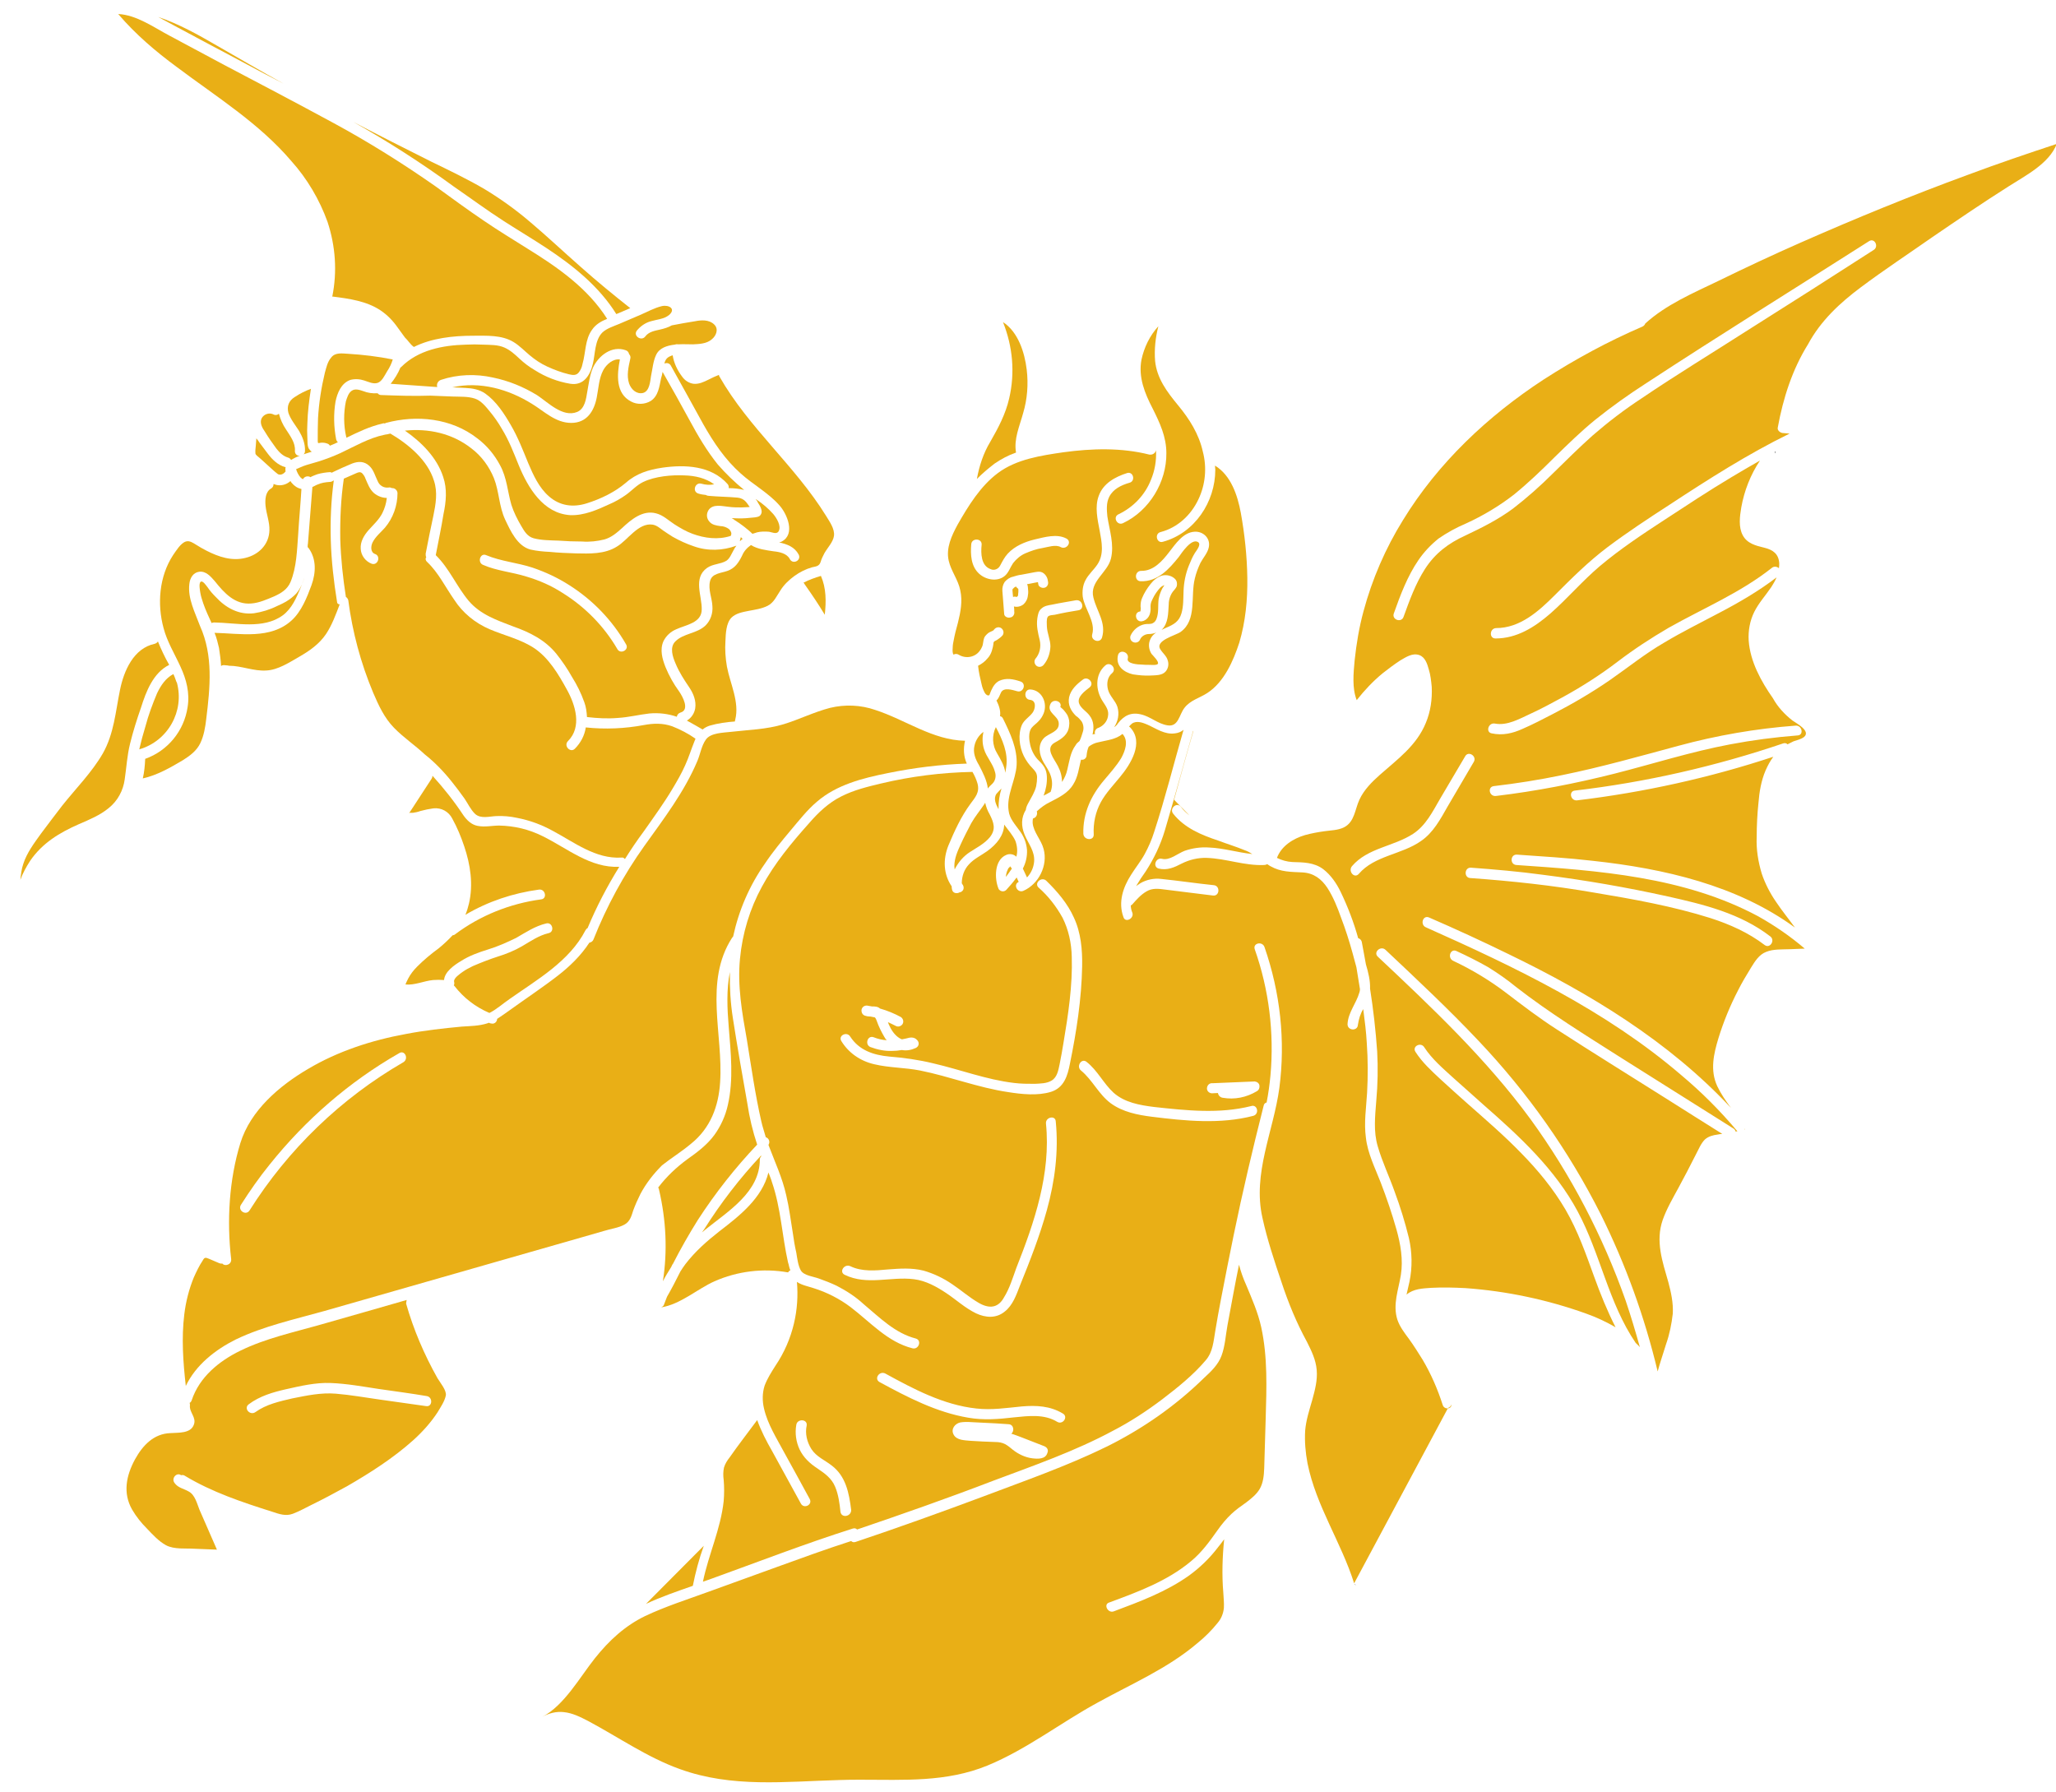 <?xml version="1.0" encoding="utf-8"?>
<!-- Generator: Adobe Illustrator 25.4.1, SVG Export Plug-In . SVG Version: 6.00 Build 0)  -->
<svg version="1.1" id="Ebene_1" xmlns="http://www.w3.org/2000/svg" xmlns:xlink="http://www.w3.org/1999/xlink" x="0px" y="0px"
	 viewBox="0 0 693.4 604.4" style="enable-background:new 0 0 693.4 604.4;" xml:space="preserve">
<style type="text/css">
	.st0{fill:#E9AF16;}
</style>
<g id="Gruppe_1" transform="translate(854.361 412.529)">
	<path id="Pfad_712" class="st0" d="M-511.2-214L-511.2-214L-511.2-214L-511.2-214z"/>
	<path id="Pfad_713" class="st0" d="M-511-213.9L-511-213.9L-511-213.9z"/>
	<path id="Pfad_714" class="st0" d="M-512.9-213.4c0,0.4,0.1,0.8,0.1,1.2l0.1,1c0.3-0.1,0.8-0.2,1.1,0l0,0l0,0l0,0c0,0,0,0,0.1,0
		c0.1-0.1,0.1-0.1,0.2-0.1c0,0,0-0.1,0.1-0.1c0,0,0-0.1,0.1-0.1c0.1-0.2,0.1-0.3,0.1-0.5c0.1-0.6,0.1-1.1,0.1-1.7
		c0-0.1,0-0.2-0.1-0.2v-0.1c-0.3-0.2-0.5-0.4-0.7-0.7h-0.1c-0.1,0.1-0.2,0.1-0.3,0.2l-0.2,0.1c-0.1,0.1-0.1,0.1-0.2,0.2
		c0,0.1-0.1,0.1-0.1,0.1c0,0-0.1,0.1-0.1,0.1l0,0C-512.9-213.9-512.9-213.6-512.9-213.4z"/>
	<path id="Pfad_715" class="st0" d="M-512.9-214.1L-512.9-214.1L-512.9-214.1L-512.9-214.1z"/>
	<path id="Pfad_716" class="st0" d="M-517.4-182.9c2.4-1.1,4.8-0.6,7.2,0.2c2.1,0.7,1,3.9-1.1,3.3c-1.5-0.4-4.6-1.5-5.5,0.5
		c-0.5,1-0.7,1.9-1.5,2.6c0.8,1.6,1.5,3.5,1.2,5.3c0.5,0.1,0.8,0.4,1,0.8c2.4,4.9,4.9,10.1,4.6,15.7c-0.3,5.1-3.5,10.2-2.7,15.4
		c0.3,2.6,2.1,4.5,3.6,6.6c1.5,1.9,2.4,4.2,2.6,6.6c0.1,2.2-0.4,4.4-1.4,6.3c0.5,1,0.9,2,1.4,3c1.4-1.5,2.2-3.3,2.4-5.3
		c0.3-3.5-1.9-6-3.2-9.1c-1.2-2.9-1.2-5.8,0.4-8.4c0.1-0.9,0.5-1.7,0.9-2.4c1-1.9,2.1-3.5,2.6-5.6c0.2-1,0.3-2.1,0.3-3.1
		c-0.1-1.4-0.6-1.9-1.5-2.9c-1.2-1.2-2.2-2.6-3-4.2c-1.5-3.1-2-7.3-0.6-10.5c0.8-1.7,2.5-2.6,3.6-4.1c0.9-1.2,1.4-4.1-0.9-4.3
		c-2.2-0.2-2-3.7,0.2-3.5c3.9,0.3,5.8,4.6,4.4,8.1c-0.4,1-1,1.9-1.7,2.6c-0.7,0.8-1.7,1.4-2.4,2.3c-1.1,1.5-0.8,4.1-0.4,5.8
		c0.5,2,1.5,3.9,3,5.3c1.6,1.6,2.5,2.9,2.6,5.3c0.1,2.1-0.3,4.3-1.1,6.4c0.8-0.4,1.6-0.8,2.4-1.3c0,0,0,0,0-0.1
		c0.6-1.7,0.6-3.5,0-5.3c-0.5-1.6-1.5-3-2.4-4.5c-1.5-2.6-2.1-5.9,0.1-8.2c1.7-1.7,5.3-2.1,5-5.1c-0.2-2.5-4.2-3.5-2.8-6.4
		c0.9-2,4.2-0.9,3.3,1.1c0.1-0.2,0.3,0.2,0.6,0.4c0.2,0.2,0.5,0.4,0.7,0.7c0.4,0.5,0.8,1,1.1,1.5c0.6,1.2,0.8,2.4,0.6,3.7
		c-0.3,2.9-2.4,4.3-4.8,5.6c-3.5,1.9-0.2,5.5,1,7.9c0.9,1.7,1.4,3.5,1.4,5.4c0.8-1.2,1.5-2.7,1.8-4.2c0.7-2.8,1-5.8,2.8-8.2
		c0.3-0.6,0.8-1,1.3-1.4c0.5-1,0.8-2,1.1-3c0.4-1.1,0.3-2.4-0.3-3.5c-0.6-0.8-1.2-1.5-2-2c-1.7-1.7-2.8-3.7-2.3-6.3
		c0.6-2.6,2.6-4.4,4.6-5.9c1.7-1.4,4.1,1.2,2.3,2.6c-1.5,1.2-4.4,3.2-3.5,5.5c0.6,1.6,2.5,2.6,3.5,4c1.5,1.9,1.5,4.2,1,6.4
		c0.3-0.1,0.6-0.2,0.9-0.2c0-0.1,0-0.1-0.1-0.1c-0.2-0.9,0.4-1.8,1.3-2c1.6-0.7,2.8-2.1,3.1-3.8c0.4-2-0.6-3.3-1.7-5
		c-2.5-3.7-2.8-9.1,0.8-12.2c1.7-1.5,4,1.1,2.3,2.6c-1.6,1.3-1.9,3.5-1.4,5.5c0.6,2.3,2.5,3.7,3.2,5.9c0.7,2.4,0.2,4.8-1.1,6.8
		c0.5-0.3,1-0.8,1.3-1.3c2-2.6,4.4-3.8,7.7-3c3.2,0.7,5.7,3.2,9,3.7c3.7,0.6,3.9-3.6,5.7-5.9c2-2.6,5.1-3.3,7.7-5
		c5.7-3.7,8.8-10.9,10.8-17c2.1-7.1,2.8-14.5,2.7-21.8c-0.1-7.4-0.9-14.8-2.2-22c-1.1-5.9-3.3-12.6-8.7-15.9c0,0.5,0.1,1,0.1,1.4
		c0,10.9-7,21.4-17.7,24.3c-2.1,0.6-2.9-2.8-0.7-3.3c5.7-1.5,10.2-5.7,12.7-11c2.4-5,2.9-10.8,1.5-16.1c-1.3-5.9-4.5-11-8.4-15.7
		c-3.7-4.5-7.1-9-7.7-14.9c-0.3-3.9,0.1-7.8,1.1-11.7c-2.9,3.2-4.8,7.1-5.7,11.3c-1.1,5.9,1.1,11.3,3.8,16.5c2.4,4.8,4.6,9.5,4.6,15
		c0.1,9.7-5.7,19.4-14.6,23.6c-2,1-3.6-2.1-1.5-3c5-2.4,8.9-6.5,10.9-11.6c1.3-3.1,1.9-6.5,1.7-10c-0.2,1-1.1,1.6-2.1,1.5
		c-0.1,0-0.1,0-0.1,0c-9.5-2.4-19.4-2.1-29-0.8c-7.5,1.1-15.8,2.3-22.1,7c-5.9,4.4-10,11.1-13.6,17.4c-2,3.7-4,7.9-3,12.2
		c0.8,3.5,3.2,6.4,3.9,10c0.8,3.6,0.1,7.3-0.8,10.9c-0.6,2.1-1.1,4.1-1.5,6.3c-0.2,0.9-0.3,1.9-0.3,2.8c0,0.4,0,0.8,0.1,1.2
		c0.1,0.3,0.3,0.4,0.1,0.5c0.1,0,0.1,0,0.2-0.1c0.6-0.3,1.2-0.2,1.7,0.1c2.5,1.5,5.8,0.8,7.3-1.7c0-0.1,0.1-0.1,0.1-0.1
		c0.3-0.6,0.6-1.1,0.7-1.7c0.2-1,0.2-2,0.8-2.8c0.6-0.7,1.1-1.2,1.9-1.5c0.3-0.1,0.6-0.3,0.8-0.4c0,0,0.2-0.1,0.2-0.2
		c0.1-0.1,0.2-0.3,0.1-0.1c0.6-0.8,1.6-1,2.4-0.5c0.8,0.6,1,1.6,0.5,2.4c-0.6,0.7-1.3,1.2-2.1,1.7c-0.2,0.1-0.4,0.2-0.6,0.3
		c-0.1,0-0.2,0.1-0.2,0.2c-0.1,0.1-0.2,0.2-0.1,0.1c-0.1,0.1-0.1,0.2-0.1,0.3c-0.1,1-0.3,1.9-0.6,2.8c-0.3,0.9-0.8,1.8-1.5,2.5
		c-0.8,1-1.9,1.8-3.1,2.4c0.2,2.1,0.7,4.2,1.2,6.3c0.2,1,0.6,2,1.1,2.9c0.2,0.3,0.4,0.5,0.7,0.7c0.2,0.1,0.3,0.1,0.6,0.1
		c0.1,0,0.2-0.1,0.2-0.1c-0.1,0.1,0.1-0.2,0.1-0.2c0.2-0.5,0.3-0.9,0.5-1.3C-519.3-181.4-518.5-182.3-517.4-182.9z M-477.3-191.6
		c0.6-2.1,3.8-1,3.3,1.1c-0.6,1.9,3.7,2.1,4.6,2.1c0.9,0.1,1.8,0.1,2.6,0.1c0.6,0,2.5,0.2,2.9-0.3c0.6-0.7-1.6-2.8-2.1-3.4
		c-0.7-1.1-1-2.4-0.8-3.7c0.3-1.5,1.1-2.7,2.4-3.5c-0.8,0.3-1.6,0.5-2.5,0.5c-1.2,0-2.4,0.7-2.9,1.7c-0.3,0.9-1.2,1.4-2.2,1.1
		c-0.9-0.3-1.4-1.2-1.1-2.2c0.9-2,2.7-3.5,4.8-3.9c0.9-0.2,2,0.1,2.8-0.4c0.6-0.3,1-0.9,1.2-1.5c0.8-2.1,0.4-4.4,0.7-6.6
		c0.2-1.1,0.6-2.3,1.1-3.3c0.2-0.5,0.6-0.9,0.8-1.3c0-0.1,0.1-0.1,0.1-0.1c-0.6,0.2-1.1,0.5-1.5,0.9c-1,1.1-1.9,2.4-2.5,3.7
		c-0.3,0.6-0.6,1.2-0.7,2c-0.1,0.8,0.1,1.5-0.1,2.4c-0.2,1.5-1.2,2.9-2.8,3.2c-2.2,0.4-2.9-3-0.7-3.3h0.1c0.1-0.1,0.1-0.2,0.1-0.3
		c0.1-0.5,0.1-1,0-1.4c0-1,0.1-1.9,0.5-2.8c0.7-1.7,1.7-3.3,2.9-4.8c1-1.3,2.3-2.3,3.8-2.8c1.5-0.4,3.3,0,4.4,1.1
		c0.7,0.7,0.8,1.6,0.6,2.5c-0.3,0.7-0.8,1.2-1.3,1.8c-0.9,1.2-1.4,2.8-1.4,4.3c-0.2,3-0.1,6.4-2.4,8.6c0.5-0.2,1-0.5,1.5-0.7
		c2.6-1.1,4.4-2.1,5.2-4.9c0.7-2.4,0.6-5,0.7-7.5c0.1-2.9,0.7-5.9,1.8-8.6c0.6-1.5,1.2-2.9,2-4.2c0.5-0.8,2.3-2.9,1.1-3.7
		c-2.2-1.4-5.5,3.6-6.5,5c-3.3,4.1-7.1,8.4-12.9,8.2c-2.2-0.1-2-3.5,0.2-3.5c4.2,0.1,7.2-3.4,9.5-6.4c2.1-2.7,4.7-6.6,8.5-6.8
		c2.9-0.2,5.5,2.2,4.8,5.3c-0.4,1.9-1.9,3.5-2.8,5.2c-0.8,1.7-1.5,3.5-1.9,5.3c-1.5,5.9,0.8,14-4.8,18c-1.7,1.2-8.8,2.9-6.8,5.9
		c0.8,1.3,2.1,2.2,2.5,3.8c0.4,1.3,0.1,2.7-0.8,3.7c-1.2,1.3-3.3,1.2-5.1,1.3c-2,0.1-3.9-0.1-5.9-0.4
		C-475.3-185.8-478.2-187.9-477.3-191.6L-477.3-191.6z M-488.3-216.8c1-2,2.8-3.5,4-5.3c2.4-3.5,1.5-7.7,0.8-11.5
		c-0.7-3.7-1.7-8-0.3-11.7c1.5-4.2,5.5-6.4,9.6-7.7c2.1-0.6,2.9,2.8,0.7,3.3c-2.7,0.8-5.5,2.1-6.8,4.8c-1,2-0.8,4.4-0.6,6.5
		c0.7,4.7,2.4,9.5,1.2,14.3c-1.2,4.8-7.3,7.7-5.9,13.1c1.1,4.6,4.4,8.5,2.9,13.5c-0.7,2.1-3.9,1-3.3-1.1c1.2-4.2-2.6-8.6-3.2-12.7
		C-489.4-213.1-489.2-215.1-488.3-216.8L-488.3-216.8z M-490.7-206.7c-2.6,0.4-5.3,0.9-7.9,1.5c-0.6,0.1-2,0.1-2.4,0.7
		c-0.5,0.8-0.3,2.4-0.3,3.2c0.1,2.4,1.2,4.5,1.2,6.8c-0.1,2.2-0.8,4.4-2.2,6.1c-0.6,0.8-1.6,1-2.4,0.5c-0.8-0.6-1-1.6-0.5-2.4
		c1.5-1.7,2-4.1,1.5-6.3c-0.6-2.5-1.2-4.8-0.8-7.5c0.2-1.2,0.4-2.5,1.5-3.3c0.9-0.8,2.2-1,3.4-1.2c2.8-0.6,5.5-1,8.2-1.5
		C-489.2-210.3-488.5-207-490.7-206.7L-490.7-206.7z M-524.1-219c-2.8-2.5-3-6.5-2.7-10c0.2-2.2,3.7-2,3.5,0.2
		c-0.3,2.9-0.2,7.1,3,8.2c1.2,0.6,2.6,0,3.2-1.1c0.8-1.5,1.5-2.9,2.6-4.1c2.4-2.6,5.8-4,9.1-4.8c3.4-0.8,7.5-2,10.7-0.3
		c2,1.1,0.1,3.9-1.9,2.9c-1.7-1-4.4,0-6.2,0.3c-2,0.3-3.9,1-5.8,1.8c-1.6,0.7-3,1.9-4.1,3.3c-1,1.5-1.5,3.2-2.8,4.3
		C-518-216.2-521.9-217-524.1-219z M-515.7-205.5c-0.2-2.6-0.4-5.1-0.6-7.7c-0.1-1.1,0.2-2.2,0.8-3.1c0.7-0.8,1.7-1.5,2.7-1.7
		c1-0.3,1.9-0.6,2.9-0.7l3.7-0.7c1.3-0.2,2.6-0.7,3.8,0.2c0.9,0.7,1.4,1.7,1.5,2.9c0.2,0.9-0.4,1.9-1.3,2c-0.8,0.2-2-0.4-2-1.3
		c0-0.2-0.1-0.3-0.1-0.6c-0.3,0.1-0.8,0.1-1.1,0.2l-1.5,0.3l-1.1,0.2c0.2,0.3,0.3,0.7,0.3,1c0.1,1,0.2,1.9,0,2.8
		c-0.1,1.2-0.7,2.3-1.5,3c-0.9,0.7-2.1,1-3.2,0.7c0.1,0.6,0.1,1.1,0.1,1.7c0.2,0.9-0.4,1.9-1.3,2
		C-514.5-204-515.7-204.6-515.7-205.5z"/>
	<path id="Pfad_717" class="st0" d="M-518.9-256.2c2.2-1.5,4.6-2.8,7.2-3.7c-0.8-4.6,1.2-8.9,2.4-13.3c1.4-4.7,1.8-9.7,1.2-14.7
		c-0.7-5.8-2.9-12.7-8-16c3.3,8.2,4.1,17.1,2.1,25.7c-1.2,5.3-3.7,10-6.4,14.7c-2.3,3.8-3.7,8.1-4.5,12.5
		C-523-252.9-521-254.6-518.9-256.2z"/>
	<path id="Pfad_718" class="st0" d="M-518.3-144.8c-1.1,1.6-0.2,3.5,0.7,5.2c0-0.1,0-0.1,0-0.2c0-2.4,0.3-4.6,1-6.8
		C-517.2-146-517.8-145.4-518.3-144.8z"/>
	<path id="Pfad_719" class="st0" d="M-513.8-120.4c0.2,0.1-0.3,0.6-0.5,0.7c-0.3,0.7-0.6,1.3-0.7,2c-0.1,0.3-0.1,0.6-0.1,0.9
		c0.7-0.9,1.4-1.9,2-2.8C-513.4-120-513.6-120.3-513.8-120.4z"/>
	<path id="Pfad_720" class="st0" d="M-521.2-146.6c0.4-0.6,0.9-1,1.4-1.5c1.1-1,1.5-2.6,1-4.1c-0.7-2.8-2.9-5-3.7-7.7
		c-0.6-1.9-0.6-3.9-0.2-5.8c-1.5,1.1-2.6,2.8-3,4.6c-0.6,2.4,0.3,4.6,1.5,6.6C-522.9-152-521.5-149.3-521.2-146.6z"/>
	<path id="Pfad_721" class="st0" d="M-522.1-141.8c-0.1,0.2-0.2,0.3-0.3,0.5c-1.4,2.1-3.1,4.1-4.4,6.4c-1.2,2.3-2.4,4.6-3.5,7
		s-2.2,4.8-2.2,7.5c0,0.3,0.1,0.7,0.1,1.1c1.2-2.4,3-4.5,5.2-5.9c2.3-1.5,4.9-2.8,6.7-5c2.1-2.7,1.3-4.9-0.1-7.7
		C-521.3-139.1-521.8-140.4-522.1-141.8z"/>
	<path id="Pfad_722" class="st0" d="M-518.5-167.3c-1.4,2.8-1.2,6.2,0.4,8.8c1.2,2.1,2.5,4.2,2.8,6.6c0.1-0.7,0.2-1.3,0.3-2
		C-514.3-158.6-516.3-163.1-518.5-167.3C-518.4-167.4-518.4-167.3-518.5-167.3z"/>
	<path id="Pfad_723" class="st0" d="M-707.4-225.3c4.6,4.5,7,10.5,11.1,15.4c3.9,4.6,9.4,6.5,14.9,8.6c5.7,2,10.9,4.6,14.7,9.3
		c1.9,2.4,3.7,5,5.2,7.7c1.7,2.7,3.1,5.5,4.2,8.6c0.6,1.6,0.8,3.3,0.9,5c3.5,0.4,6.9,0.6,10.4,0.3c3.6-0.2,7.1-1.1,10.6-1.5
		c3.2-0.3,6.4,0.1,9.3,1.1c0.1-0.7,0.6-1.2,1.2-1.4c3.3-0.9,0.7-5.5-0.4-7.1c-1.9-2.6-3.4-5.3-4.6-8.2c-1.1-2.8-2-5.9-0.7-8.8
		c0.9-1.8,2.4-3.2,4.3-4c3.2-1.5,8.6-2.1,8.6-6.7c0.1-4.6-3-10.6,1.8-14c2-1.4,4.5-1.2,6.5-2.4c1.2-0.8,1.7-2.3,2.4-3.5
		c0.3-0.6,0.6-1.1,1-1.6c-4.6,1.7-9.7,1.9-14.4,0.2c-2.4-0.8-4.8-1.9-7.1-3.2c-1.1-0.7-2.2-1.4-3.2-2.1c-1.1-0.8-2.2-1.8-3.6-2
		c-4.8-0.7-8.4,5.3-12,7.4c-4.1,2.6-9.2,2.4-13.9,2.3c-2.9-0.1-5.8-0.2-8.7-0.5c-2.2-0.1-4.4-0.3-6.6-0.8c-4.4-1.2-6.7-6.3-8.5-10.1
		c-2.1-4.5-2-9.5-3.8-14c-1.6-3.9-4.2-7.5-7.7-10.1c-6.4-5-14.4-6.7-22.3-5.9c5.6,3.9,10.8,9.1,12.9,15.6c1.4,4.1,1,8.4,0.1,12.6
		C-705.5-234.7-706.5-230-707.4-225.3z M-690.4-225.3c5,2.1,10.4,2.5,15.6,4.2c4.4,1.5,8.5,3.4,12.4,5.9c7.9,5,14.5,11.8,19.2,20
		c1.1,1.9-2,3.5-3,1.5c-4.5-7.7-10.9-14.2-18.5-18.9c-3.7-2.4-7.8-4.2-12.2-5.5c-4.8-1.5-9.9-1.9-14.5-3.9
		C-693.5-222.8-692.4-226.2-690.4-225.3z"/>
	<path id="Pfad_724" class="st0" d="M-601.3-237.9c-1,0.1-2,0.2-2.9,0.2c-1.1,0-2.3,0-3.4-0.1c0.3,0.2,0.6,0.3,0.9,0.6
		c1.1,0.7,2.3,1.5,3.3,2.3c1,0.8,1.9,1.5,2.8,2.4c0.6-0.2,1.1-0.3,1.6-0.5c1.2-0.3,2.6-0.3,3.9-0.2c1,0.1,2.6,1,3.3-0.1
		c1.1-1.8-0.7-4.6-1.8-5.9c-1.7-1.9-3.6-3.5-5.7-4.9c-0.1-0.1-0.1-0.1-0.2-0.1c0.2,0.3,0.6,0.7,0.7,1.1c0.9,1.4,2.1,3.3,0.6,4.6
		C-599-238-600.3-238-601.3-237.9z"/>
	<path id="Pfad_725" class="st0" d="M-684.5-338c4.8,3.1,9.7,6,14.4,9.1c9.1,6,17.8,13,23.6,22.3c1.5-0.6,2.8-1.2,4.2-1.8
		c0.2-0.1,0.3-0.1,0.5-0.2c-5.7-4.5-11.3-9.1-16.7-13.9c-5.7-5-11.2-10.2-17-15.1c-4.9-4.2-10.2-8-15.7-11.3
		c-5.7-3.3-11.7-6.2-17.7-9.1c-8.8-4.4-17.5-8.8-26.3-13.4c11.7,6.6,23.1,13.9,33.9,21.8C-695.5-345.6-690.1-341.6-684.5-338z"/>
	<path id="Pfad_726" class="st0" d="M-604.8-230c0.3-0.3,0.6-0.6,0.9-0.8c-0.2-0.2-0.4-0.3-0.6-0.6c-0.1,0.3-0.2,0.7-0.3,1.1
		C-604.8-230.2-604.8-230.2-604.8-230z"/>
	<path id="Pfad_727" class="st0" d="M-773.3-392c4.8,2.6,9.7,5.2,14.6,7.7c-7.6-4.2-15.1-8.6-22.6-12.9c-6.2-3.6-12.8-7.3-19.7-9.6
		c2.1,1.1,4.4,2.4,6.5,3.5C-787.5-399.5-780.4-395.8-773.3-392z"/>
	<path id="Pfad_728" class="st0" d="M-707-282h0.1c-0.3-1,0.2-2,1.2-2.4c5.7-1.9,11.8-2.1,17.6-0.8c5.3,1.1,10.2,3.1,14.8,5.9
		c3.7,2.4,8.7,7.7,13.6,5.7c2.6-1.1,3-4.4,3.4-6.8c0.5-2.7,0.8-5.5,1.9-8.1c1.9-4.1,6.4-7.6,11.1-5.9c0.6,0.2,1,0.7,1.1,1.3
		c0.4,0.4,0.6,1,0.4,1.6c-0.6,2.7-1.3,5.6-0.4,8.3c0.7,2,2.5,3.7,4.7,3.2c2.2-0.6,2.4-3.8,2.7-5.7c0.5-2.3,0.7-5,1.7-7.1
		c1.1-2.4,3.7-3.2,6.3-3.5c0.3-0.1,0.7-0.2,1.1-0.1c1.8-0.1,3.6,0,5.1,0c2.1-0.1,4.6-0.2,6.3-1.7c1.5-1.2,2.4-3.5,0.8-5
		c-1.7-1.7-4.4-1.5-6.4-1.1c-2.6,0.4-5.3,0.9-7.9,1.4c-1.2,0.7-2.6,1.1-3.9,1.4c-1.7,0.4-3.8,0.7-5,2.3c-1.3,1.8-4.2-0.1-2.9-1.9
		c1.2-1.5,2.9-2.7,4.8-3.2c2-0.6,4.4-0.7,6.1-2.1c2.4-2.1-0.1-3.5-2.4-3c-2.6,0.6-5,2-7.4,3l-7,3c-1.9,0.8-4.2,1.5-5.7,2.9
		c-2.6,2.6-2.4,7.2-3.2,10.5c-0.9,3.9-3.1,7.5-7.6,6.8c-4.3-0.7-8.4-2.3-12-4.6c-1.9-1.1-3.6-2.4-5.2-3.9c-1.5-1.4-3-2.8-5-3.7
		c-2.2-1-4.8-0.9-7.3-1c-1.9-0.1-3.8-0.1-5.7,0c-7.8,0.2-16.1,1.8-21.8,7.5c-0.1,0.1-0.2,0.2-0.3,0.2c-0.8,2-2,3.9-3.3,5.5L-707-282
		z"/>
	<path id="Pfad_729" class="st0" d="M-714.9-295.6c0.1,0,0.1,0.1,0.1,0.1c6-3,13.2-3.8,20-3.8c4.6,0,9.6-0.3,13.6,2.1
		c2,1.2,3.7,3,5.5,4.5c1.8,1.5,3.7,2.8,5.9,3.8c2.4,1.1,4.8,2,7.3,2.6c1.3,0.3,2.5,0.5,3.4-0.7c0.6-0.8,1-1.7,1.2-2.8
		c1.1-3.8,0.8-8.2,3.2-11.5c1.2-1.8,3.1-2.9,5.1-3.7c-6.5-10.3-16.7-17.4-26.9-23.7c-4.9-3.1-9.9-6.1-14.7-9.4
		c-5.5-3.7-10.9-7.7-16.3-11.6c-11-7.7-22.5-14.9-34.3-21.3c-12.2-6.6-24.5-13.1-36.9-19.6c-6.2-3.3-12.3-6.6-18.5-9.9
		c-5.3-2.8-11.1-7-17.3-7.3c5.8,6.8,12.6,12.6,19.8,17.9c13.3,10,27.7,18.9,38.6,31.7c5.3,5.9,9.5,13,12.2,20.5
		c2.7,8.2,3.3,16.8,1.6,25.2c0.1,0,0.1,0,0.2,0c5.5,0.7,11.3,1.5,16,4.6c2.4,1.6,4.3,3.6,5.9,5.9c0.8,1.1,1.5,2.1,2.4,3.3
		C-716.8-297.8-716.1-296.5-714.9-295.6z"/>
	<path id="Pfad_730" class="st0" d="M-577.5-218.3c-2,0.6-4,1.3-5.9,2.3c0.2,0.1,0.3,0.3,0.4,0.5c2.4,3.4,4.7,6.8,6.8,10.3
		C-575.7-209.7-575.7-214.2-577.5-218.3L-577.5-218.3z"/>
	<path id="Pfad_731" class="st0" d="M-617.6,3.1c0.4-0.3,0.8-0.7,1.2-1c7.7-6.2,18.3-12.6,18.3-23.6c0-0.4,0.2-0.8,0.5-1.1
		c-0.1-0.1-0.1-0.2-0.1-0.2c-7.2,7.7-13.6,16-19.2,24.9C-617.1,2.3-617.3,2.7-617.6,3.1z"/>
	<path id="Pfad_732" class="st0" d="M-747.1-263.1c0.2,0,0.6,0,0.8-0.1c0.8-0.1,1.7,0,2.4,0.3c0.3,0.1,0.6,0.3,0.8,0.7
		c0.1-0.1,0.2-0.1,0.2-0.1c0.8-0.3,1.7-0.7,2.5-1.1c-0.3-0.2-0.5-0.6-0.6-1c-0.8-4.2-0.9-8.5-0.2-12.7c0.6-2.9,1.9-6.2,5-7.3
		c1.5-0.4,3.2-0.3,4.7,0.2c1.3,0.4,3,1.3,4.5,0.8c1.5-0.5,2.4-2.6,3.2-3.9c0.8-1.2,1.5-2.6,1.9-4c-5-1-10-1.6-14.9-1.9
		c-2.1-0.1-4.5-0.6-5.9,1.3c-1.2,1.4-1.6,3.3-2.1,5.1c-1.2,5-2,10.1-2.3,15.3c-0.1,2.5-0.1,5-0.1,7.5
		C-747.2-263.8-747.2-263.4-747.1-263.1z"/>
	<path id="Pfad_733" class="st0" d="M-725.8-279.3c-0.5,0-0.9-0.2-1.2-0.6c-1.7,0.1-3.3-0.1-4.8-0.7c-1.2-0.4-2.8-1-4-0.1
		c-1.1,0.8-1.5,2.3-1.9,3.5c-0.8,3.9-0.8,8.1,0.1,12c0,0.1,0.1,0.2,0.1,0.3c3.9-1.9,7.8-3.8,12.2-4.8c0.2-0.1,0.5-0.1,0.7,0
		c0.1-0.1,0.3-0.1,0.4-0.2c10.4-2.8,22.1-1.6,30.8,5.2c3.2,2.4,5.8,5.5,7.7,9.1c2.3,4.2,2.5,8.8,3.8,13.3c0.8,2.5,2,4.9,3.3,7.1
		c1.1,1.9,2.1,3.6,4.2,4.2c2.6,0.7,5.6,0.7,8.4,0.8c2.6,0.2,5.3,0.3,8,0.3c2.5,0.2,5.1-0.1,7.5-0.7c2.4-0.7,4.1-2.2,5.9-3.8
		c3.1-2.9,7-6.2,11.5-5c2.4,0.6,4.2,2.4,6.2,3.7c1.9,1.2,3.9,2.4,6.1,3.2c4.1,1.5,8.6,2.1,12.9,0.7c0-0.1,0.1-0.2,0.1-0.3
		c0.3-0.7-0.2-1.5-0.7-2c-0.8-0.6-1.9-1-2.9-1c-1.4-0.2-2.8-0.4-3.7-1.5c-1-1.1-1.1-2.6-0.3-3.9c1.5-2.2,4.6-1.3,6.8-1.1
		c1.5,0.2,2.9,0.2,4.4,0.2c0.7,0,1.5-0.1,2.1-0.1c0.2,0,0.3,0,0.6-0.1c-0.1-0.1-0.1-0.2-0.2-0.2c-0.3-0.5-0.7-1-1.1-1.5
		c-0.7-0.8-1.7-1.3-2.8-1.4c-3.2-0.3-6.4-0.3-9.7-0.6c-0.3,0-0.7-0.1-1-0.3c-0.9-0.1-1.7-0.2-2.6-0.5c-2.1-0.7-1-3.9,1.1-3.3
		c1.4,0.4,2.9,0.5,4.3,0.2c-2.9-2.1-6.4-2.9-10-3c-4.4-0.2-9.9,0.3-13.9,2.2c-2.3,1.1-3.9,3-5.9,4.4c-1.7,1.2-3.6,2.3-5.5,3.1
		c-4.1,1.9-8.6,3.9-13.3,3.7c-9.1-0.6-14.2-9.3-17.3-16.8c-1.7-4.2-3.3-8.4-5.7-12.3c-1.2-2.1-2.6-4.1-4.1-5.9
		c-1.4-1.7-2.9-3.6-5-4.3c-2.4-0.8-5.1-0.6-7.5-0.7l-7.5-0.3C-714.8-278.9-720.3-279.1-725.8-279.3z"/>
	<path id="Pfad_734" class="st0" d="M-650.9-287.7c-1.5,2.8-1.6,6.2-2.2,9.2c-0.9,4.7-3.4,8.6-8.6,8.6c-5.3,0-9.1-3.9-13.2-6.4
		c-8-5-17.6-7.7-26.9-5.6c1.5,0.1,2.9,0.1,4.3,0.2c2.4,0.1,4.8,0.5,6.8,1.9c3.7,2.6,6.4,6.8,8.6,10.6c2.4,4.1,4.1,8.5,5.9,12.9
		c1.7,4,3.6,8.2,6.9,11.1c3.7,3.3,8.2,3.9,12.9,2.4c4.7-1.5,9.3-3.7,13.1-6.9c3.6-3.2,7.7-4.4,12.3-5.1c7.7-1.1,16.5-0.7,22,5.5
		c0.3,0.3,0.5,0.9,0.4,1.4h0.1c1.7,0,3.4,0.2,5.1,0.6c-3.2-2.6-6.2-5.5-8.9-8.6c-3.7-4.6-6.7-9.7-9.5-14.9c-3-5.5-6-10.9-9.1-16.3
		c-0.1,0.7-0.3,1.5-0.5,2.1c-0.6,2.8-0.9,6-3.5,7.7c-2,1.2-4.6,1.3-6.6,0.2c-5.3-2.7-4.8-9.1-3.8-14.2
		C-647.6-291.6-649.8-289.7-650.9-287.7z"/>
	<path id="Pfad_735" class="st0" d="M-630.3-289.9c0.8-0.4,1.8-0.1,2.2,0.7c3.7,6.6,7.3,13.2,10.9,19.7c3.5,6.2,7.4,12,12.7,16.7
		c4.1,3.7,9.3,6.5,13,10.7c2.6,2.9,5.5,9.7,0.8,12.2c-0.3,0.2-0.6,0.2-0.9,0.3c2.7,0.6,5.2,1.5,6.6,4.1c1,2-2,3.5-3,1.5
		c-1-1.9-3.5-2.4-5.5-2.6c-2.6-0.4-5.3-0.7-7.6-2.1c-1.3,0.9-2.4,2.1-3,3.6c-1.2,2.4-2.4,4.2-4.9,5.1c-2.2,0.8-5.3,0.8-5.9,3.5
		c-0.7,2.8,0.7,5.7,0.8,8.4c0.2,2.4-0.6,4.8-2.3,6.5c-2.9,2.8-7.4,2.6-10.2,5.4c-2,2-0.9,5.2,0.1,7.5c1.2,2.9,2.9,5.5,4.6,8
		c1.4,2.1,2.4,4.5,2,7.1c-0.3,1.7-1.3,3.2-2.8,4.1c1.8,1,3.6,2,5.3,3c0.7-0.6,1.5-1,2.4-1.3c2.8-0.8,5.6-1.2,8.5-1.4
		c0-0.2,0-0.3,0.1-0.6c1.5-5.9-1.7-12.1-2.8-17.9c-0.5-2.9-0.7-5.8-0.5-8.7c0.1-2.4,0.2-5.9,2-7.8c1.5-1.5,3.8-1.9,5.8-2.3
		c2.1-0.4,4.4-0.7,6.4-1.7c2.2-1.1,3.1-3.4,4.4-5.3c1.2-1.9,2.9-3.5,4.7-4.8c1.8-1.3,3.8-2.3,5.9-2.9c1.3-0.3,2.4-0.3,2.9-1.8
		c0.3-1.1,0.8-2,1.3-3c1.1-1.9,2.9-3.7,3.2-5.8c0.3-2.4-1.5-4.8-2.7-6.8c-10.4-16.8-26.1-29.7-35.9-46.9c-0.1-0.2-0.2-0.3-0.2-0.6
		c-1.2,0.5-2.4,1-3.5,1.6c-1.6,0.8-3.3,1.6-5.1,1.4c-1.5-0.2-2.9-1.1-3.8-2.4c-1.6-2.1-2.8-4.6-3.2-7.2
		C-629.1-292.2-629.9-291.6-630.3-289.9z"/>
	<path id="Pfad_736" class="st0" d="M-617,108.8l-19.5,19.6c5.1-2.4,10.4-4.2,15.8-6.1C-619.8,117.8-618.6,113.2-617,108.8z"/>
	<path id="Pfad_737" class="st0" d="M-564,187.7c14.5,0,28.8,0.9,42.7-4.8c13.3-5.5,24.6-14.4,37.1-21.2c11.4-6.3,23.6-11.5,33.6-20
		c2.6-2.1,4.9-4.4,6.9-6.9c1.2-1.4,1.9-3.1,2.1-5c0.1-1.7-0.1-3.5-0.2-5.3c-0.5-5.9-0.3-12,0.3-17.9c-0.7,0.9-1.3,1.8-2,2.6
		c-2.8,3.7-6.1,6.9-9.8,9.6c-7.7,5.5-16.6,8.8-25.4,12.1c-2,0.8-3.7-2.4-1.5-3c9.5-3.5,19.5-7.2,27.4-13.8c3.7-3,6.4-6.8,9.1-10.6
		c1.4-2,3-3.9,4.7-5.5c1.5-1.4,3.2-2.6,4.9-3.8c1.7-1.3,3.5-2.7,4.6-4.6c1.2-2.1,1.4-4.6,1.5-6.9c0.2-5.6,0.3-11.2,0.5-16.8
		c0.3-10.3,0.7-20.7-1.5-30.8c-1.1-5-3.1-9.5-5.1-14.3c-1-2.2-1.8-4.5-2.4-6.8c-1.4,6.8-2.6,13.6-3.9,20.5c-0.6,3.3-0.8,7-2,10.2
		c-1.1,3-3.5,5.3-5.9,7.5c-9.7,9.5-20.8,17.2-32.9,23.2c-13.5,6.6-27.9,11.6-41.9,16.9c-14.2,5.3-28.4,10.4-42.7,15.2
		c-0.6,0.2-1.1,0.1-1.5-0.3c-8.4,2.7-16.6,5.7-24.9,8.7c-7.7,2.8-15.5,5.6-23.2,8.4c-7.1,2.6-14.4,4.9-21.4,8.2
		c-6.8,3.3-12.1,8.2-16.9,14.2c-5.1,6.4-10.4,16-17.8,19.8c2.2-1.2,4.7-1.9,7.3-1.6c2.9,0.3,5.5,1.6,8.2,3
		c10.3,5.5,20,12.3,30.9,16.2c17.6,6.4,35.6,4.2,53.9,3.7C-568.7,187.7-566.4,187.7-564,187.7z"/>
	<path id="Pfad_738" class="st0" d="M-367.8,61.3c-1.7-5.3-3.9-10.4-6.8-15.3c-1.5-2.4-3-4.8-4.6-7c-1.5-2-3.1-4.1-3.9-6.5
		c-1.6-5.1,0.4-10.1,1.2-15.1c0.8-5.1-0.1-10.3-1.5-15.3c-1.5-5.3-3.3-10.6-5.3-15.8c-1.9-4.9-4.4-9.8-5-15.1
		c-0.7-5.1,0.1-10.1,0.4-15.2c0.3-5.5,0.3-11.1-0.1-16.7c-0.2-3.8-0.7-7.7-1.2-11.5c-1,1.6-1.5,3.4-1.8,5.3c-0.1,2.2-3.5,2-3.5-0.2
		c0.2-4,2.9-6.9,4-10.7c0.1-0.3,0.2-0.7,0.2-1.1c-0.4-2.4-0.8-4.9-1.2-7.4c-0.4-1.6-0.9-3.2-1.3-4.8c-1.1-4-2.4-8.1-3.9-12
		c-1.2-3.4-2.6-6.9-4.6-10c-2-3-4.6-5-8.4-5.2c-3.9-0.2-7.3-0.1-10.8-2.1c-0.3-0.2-0.7-0.4-1.1-0.7c-0.3,0.2-0.7,0.3-1,0.3
		c-6.6,0.3-12.9-2.2-19.4-2.4c-2.9-0.1-5.8,0.6-8.4,1.9c-2.5,1.3-4.9,2.4-7.8,1.7c-2.1-0.6-1-3.8,1.1-3.3c2.6,0.7,5.3-1.8,7.7-2.7
		c2.6-0.9,5.5-1.3,8.2-1.1c4.9,0.2,9.7,1.7,14.6,2.2c-0.8-0.5-1.7-1-2.6-1.3c-2.9-1.2-5.9-2.1-8.8-3.2c-5.7-1.9-11.4-4.2-15.3-9.1
		c-1.4-1.7,1.2-4.1,2.6-2.3c0.8,1.1,1.8,2,2.9,2.9c-0.7-0.7-2.7-2.8-5.2-5.3c2.1-7.6,4.2-15.3,6.4-22.8c0.1-0.2,0.1-0.3,0.1-0.6
		c0,0.1,0,0.2-0.1,0.3c-3.2,11.1-6.2,22.3-9.5,33.4c-1.5,5-3.7,9.6-6.5,13.9c-1.1,1.5-2.2,3.2-3.2,4.9c0.5-0.3,1-0.7,1.5-1
		c2.1-1.2,4.6-1.7,7-1.4c5.9,0.6,11.8,1.5,17.7,2.1c2.2,0.2,2,3.7-0.2,3.5c-5.4-0.7-10.8-1.3-16.1-2c-2.3-0.3-4.4-0.6-6.4,0.6
		c-1.9,1.1-3.4,2.8-4.8,4.4c-0.1,0.1-0.3,0.3-0.5,0.3c0,0.8,0.2,1.7,0.5,2.4c0.8,2-2.4,3.7-3,1.5c-1.8-5-0.1-10,2.6-14.2
		c1.5-2.4,3.3-4.6,4.6-7c1.3-2.4,2.4-4.9,3.2-7.5c3.7-11.3,6.6-23,9.9-34.4c-0.8,0.7-1.9,1.1-2.9,1.2c-3.4,0.5-6.3-1.6-9.2-2.9
		c-1.6-0.7-3.7-1.5-5.3-0.4c-0.3,0.3-0.7,0.6-1,1c0.2,0.1,0.3,0.2,0.4,0.3c4.8,5.1,0.1,12.5-3.5,16.8c-2.2,2.7-4.7,5.3-6.4,8.4
		c-1.8,3.3-2.6,7.1-2.4,10.9c0.1,2.2-3.3,2-3.5-0.2c-0.2-6.9,2.6-12.9,6.9-18c2-2.4,4.2-4.8,5.9-7.6c1.3-2.4,2.5-5.7,0.5-8
		c0-0.1-0.1-0.1-0.1-0.1c-2.3,1.9-5.3,2.1-8.1,2.8c-1.2,0.2-2.4,0.8-3.3,1.5c-0.4,0.9-0.6,1.9-0.7,2.9c0,0.9-0.8,1.6-1.7,1.5
		c-0.1,0-0.2,0-0.2,0c-0.7,2.8-1,5.8-2.6,8.3c-1.7,2.9-4.8,4.4-7.7,5.9c-1.7,0.8-3.2,1.9-4.6,3.2c0.3,0.9-0.1,2-1,2.3
		c-0.1,0.1-0.2,0.1-0.3,0.1c-0.1,0.5-0.1,1-0.1,1.5c0.3,3.2,2.9,5.7,3.7,8.8c1.5,5.5-1.6,11.8-6.8,14.1c-2,0.9-3.6-2.1-1.6-3
		l-0.7-1.5c-1.1,1.5-2.3,2.9-3.5,4.2c-0.7,0.7-1.8,0.6-2.4-0.1c-0.1-0.1-0.2-0.2-0.2-0.3c-1.4-3.3-1.5-9.7,2.6-11.4
		c1.1-0.5,2.5-0.3,3.4,0.6c0.5-1.7,0.3-3.6-0.3-5.3c-0.9-2-2.4-3.6-3.7-5.4c0-0.1-0.1-0.1-0.1-0.1c-0.1,3.6-2.5,6.6-5.7,8.9
		c-2.1,1.5-4.5,2.6-6.2,4.5c-1.6,1.7-2.4,4-2.4,6.4c0.1,0.1,0.2,0.2,0.2,0.3c0.6,0.7,0.6,1.9-0.2,2.4c-0.2,0.2-0.5,0.3-0.7,0.3
		c-1,0.6-2.4,0.3-2.6-1c-0.1-0.3-0.1-0.7-0.1-1c-2.8-4.1-3-9.1-1.1-13.8c2-4.8,4.3-9.8,7.4-14c1.7-2.3,3.2-3.9,2.4-6.9
		c-0.4-1.4-1-2.7-1.7-3.9c-10.4,0.2-20.7,1.5-30.8,3.9c-4.6,1.1-9.2,2.2-13.5,4.4c-4.2,2.1-7.7,5.4-10.8,9
		c-5.9,6.6-11.7,13.6-15.9,21.4c-4.1,7.5-6.6,15.8-7.4,24.3c-0.9,9.2,0.7,18.2,2.3,27.2c1.5,9.2,2.8,18.5,4.9,27.7
		c0.4,1.8,1,3.5,1.5,5.3c1,0.3,1.5,1.5,1,2.4c0,0.1-0.1,0.1-0.1,0.2c2.1,5.6,4.7,11.1,6,17c1,4.2,1.5,8.4,2.2,12.6
		c0.3,2.3,0.7,4.6,1.2,6.8c0.3,1.9,0.6,4.3,1.5,5.9c1,1.8,4.4,2.1,6.2,2.8c2,0.7,4,1.5,5.9,2.4c3.3,1.7,6.4,3.7,9.1,6.2
		c5.5,4.6,10.6,9.8,17.6,11.6c2.1,0.6,1,3.8-1.1,3.3c-8.4-2.1-14.2-8.8-20.9-13.9c-3.7-2.8-8-5-12.5-6.4c-1.8-0.6-4-1-5.6-2.1
		c0.4,4.6,0.1,9.4-1,14c-1.2,5.1-3.3,9.9-6.2,14.2c-1.4,2.2-2.8,4.4-3.7,6.8c-0.8,2.5-0.8,5.2-0.2,7.7c1.2,5.3,4.3,10.1,6.8,14.8
		c2.9,5.2,5.7,10.4,8.6,15.7c1.1,2-2,3.5-3,1.5l-9.7-17.7c-1.9-3.3-3.7-6.8-5-10.4c-3.1,4.2-6.3,8.3-9.3,12.6
		c-0.8,1-1.5,2.1-1.9,3.4c-0.3,1.4-0.3,2.8-0.1,4.2c0.2,2.4,0.2,4.7,0,7.1c-1,9.4-5.1,18-7,27.2c1-0.3,2-0.7,2.9-1
		c15.8-5.7,31.5-11.8,47.6-16.9c0.6-0.2,1.1-0.1,1.5,0.3c15.3-5.2,30.7-10.6,45.8-16.4c13.6-5.1,27.7-10,40.5-16.9
		c5.8-3,11.3-6.6,16.6-10.6c5.1-3.9,10.5-8.2,14.7-13.2c2.4-2.8,2.6-6.4,3.2-9.9c0.6-3.5,1.2-7.1,1.9-10.6
		c1.4-7.3,2.8-14.4,4.3-21.7c3-14.6,6.4-29,10.1-43.6c0.1-0.6,0.5-1,1-1.1c0.6-3,1-6,1.3-9.1c1.3-14.4-0.5-29-5.3-42.6
		c-0.7-2.1,2.6-2.8,3.3-0.7c5.3,15.3,7.1,31.5,5,47.5c-2,14.7-9.1,28.8-5.7,43.8c1.6,7.3,4,14.5,6.4,21.6c2.3,7,5.1,13.8,8.6,20.2
		c1.5,3,3,6,3.3,9.5c0.3,3.5-0.6,6.8-1.5,10.1c-1,3.5-2.1,6.8-2.4,10.4c-0.2,3.7,0.1,7.3,0.8,11c2.9,14.4,11.4,26.7,15.7,40.4
		c0,0.1,0,0.1,0,0.1l31.7-59.2c0.6-0.2,1.1-0.7,1.1-1.3C-364.6,62.8-367.3,63-367.8,61.3z M-570.9,97.4c-0.3-2.9-0.7-5.9-1.8-8.5
		c-1.2-2.9-3.5-4.5-6-6.2c-2.6-1.7-4.7-3.7-6-6.4c-1.2-2.6-1.6-5.5-1.1-8.3c0.3-2.1,3.8-2,3.5,0.2c-0.6,2.8,0.1,5.6,1.6,8
		c1.7,2.6,4.5,3.7,6.8,5.5c4.8,3.6,5.9,9.3,6.6,15C-567.2,98.9-570.5,99.6-570.9,97.4L-570.9,97.4z M-562-73.4
		c0.6,0.1,1.1,0.2,1.7,0.3c0.6,0,1.1,0,1.5,0.1c0.5,0.1,0.9,0.3,1.2,0.6c2.5,0.7,4.9,1.7,7.1,2.9c0.8,0.6,1,1.6,0.5,2.4
		c-0.6,0.8-1.6,1-2.4,0.5c-0.8-0.4-1.6-0.8-2.5-1.2c0.2,0.5,0.3,0.9,0.6,1.4c0.8,1.8,2.3,3.7,4.1,4.4c0.5-0.1,1-0.2,1.5-0.3
		c1.3-0.4,2.7-0.6,3.7,0.6c0.7,0.7,0.6,1.9-0.2,2.4c-0.1,0.1-0.2,0.2-0.3,0.2c-1.5,0.7-3.1,1-4.7,0.7c-1.1,0.2-2.2,0.3-3.3,0.3
		c-2.4,0.1-4.9-0.4-7.3-1.3c-2-0.8-1-4.1,1.1-3.3c1.5,0.6,2.9,0.9,4.4,1c-0.3-0.3-0.6-0.7-0.8-1.1c-1-1.7-1.9-3.5-2.6-5.5
		c-0.1-0.3-0.3-0.8-0.6-1.1c-0.5-0.1-1-0.2-1.5-0.3c-0.1,0-0.2,0-0.2,0c-0.6,0-1.1-0.1-1.7-0.3c-0.8-0.3-1.2-1.1-1.1-2
		C-563.6-72.9-562.9-73.4-562-73.4z M-570.6-61.4c-1.2-1.9,1.9-3.4,3-1.5c3,4.6,7.8,6.2,13.1,6.7c5,0.4,10,1.1,14.9,2.3
		c9.1,2.1,17.9,5.5,27.2,6.6c2.4,0.3,4.6,0.3,7,0.3c1.9-0.1,4.1-0.1,5.7-1.1c1.9-1.1,2.3-3.6,2.7-5.5c0.5-2.4,0.9-4.8,1.3-7.2
		c1.6-9.5,3.1-19.4,2.8-29C-493-94.5-494-99-496-103c-2.1-3.8-4.8-7.3-8.1-10.2c-1.6-1.5,1-3.8,2.6-2.3c3.7,3.6,7.2,7.7,9.3,12.4
		c2.4,5.1,2.9,10.9,2.8,16.5c-0.2,10.9-1.9,22-4.1,32.7c-0.8,4.2-2,8.2-6.4,9.6c-4.5,1.4-10,0.8-14.4,0.1
		c-10.2-1.5-19.8-5.3-29.8-7.3c-5.1-1-10.4-0.9-15.4-2.1C-564.3-54.7-568.2-57.5-570.6-61.4L-570.6-61.4z M-546.1,18.9
		c-7.9-1-15.8,2.2-23.4-1.5c-2-1-0.1-3.8,1.9-2.9c3.9,1.9,8.5,1.5,12.7,1.1c4-0.3,8-0.6,12,0.4c3.5,1,6.8,2.6,9.7,4.6
		c3,2,5.7,4.4,8.8,6.2c1.5,0.9,3.5,1.7,5.3,1.2c1.5-0.4,2.6-1.6,3.3-2.9c1.9-3,3-6.7,4.2-10c6.1-15.4,11.7-31.8,10-48.7
		c-0.2-2.2,3.2-2.9,3.3-0.7c1,10.1-0.3,20.1-3,29.9c-2.4,8.7-5.7,17.1-9.1,25.5c-1.2,3.1-2.4,6.6-5.1,8.7c-2.9,2.4-6.5,2.1-9.7,0.6
		c-3.7-1.8-6.7-4.6-10-6.8C-538.5,21.4-542.1,19.4-546.1,18.9L-546.1,18.9z M-501.1,77.4c-0.6,2.3-3.3,2.1-5.1,1.9
		c-2.4-0.3-4.7-1.4-6.6-2.9c-0.8-0.7-1.7-1.4-2.6-1.9c-1-0.5-2.1-0.7-3.3-0.7c-2.8-0.1-5.5-0.2-8.3-0.4c-1.9-0.2-4.8-0.1-5.8-2.2
		c-0.9-1.8,0.5-3.6,2.3-4c1.2-0.2,2.5-0.2,3.7-0.1c1.3,0.1,2.7,0.1,4,0.2c2.9,0.1,5.7,0.3,8.6,0.5c1.8,0.1,2,2.4,0.9,3.2
		c1.1,0.3,2.3,0.8,3.4,1.2l7.7,3C-501.2,75.6-500.7,76.5-501.1,77.4L-501.1,77.4z M-497.8,67c-4.4-2.7-9.7-2-14.7-1.5
		c-5.1,0.6-10.2,1-15.3,0.1c-10.7-1.8-20.5-6.9-29.9-12c-2-1.1-0.1-3.9,1.9-2.9c9.5,5.2,19.6,10.6,30.7,11.8
		c5.2,0.6,10.2-0.2,15.4-0.7c4.8-0.4,9.5-0.2,13.8,2.4C-494,65.3-495.9,68.1-497.8,67L-497.8,67z M-431.7-36.2
		c-11.1,2.9-23,1.7-34.2,0.3c-4.8-0.6-9.8-1.6-13.8-4.5c-4.1-3-6.2-7.9-10.1-11.1c-1.7-1.4,0.2-4.3,1.9-2.9
		c3.7,2.9,5.7,7.3,9.1,10.4c3.7,3.3,8.8,4.2,13.6,4.8c10.9,1.2,22.1,2.4,32.8-0.3C-430.3-40.2-429.5-36.8-431.7-36.2L-431.7-36.2z
		 M-431.2-47.8c0.8,0.1,1.5,0.6,1.6,1.4c0.1,0.8-0.2,1.5-0.9,1.9c-3.5,2.1-7.5,2.9-11.5,2.2c-0.8-0.1-1.5-0.8-1.6-1.6
		c-0.7,0-1.5,0.1-2.1,0.1c-1-0.1-1.7-0.9-1.6-1.8c0.1-1,0.9-1.7,1.8-1.6L-431.2-47.8z"/>
	<path id="Pfad_739" class="st0" d="M-226.7-315.7c7.9-5.9,16.1-11.3,24.1-16.9c8.5-5.8,17-11.6,25.7-17.1
		c5.6-3.6,13.6-7.6,16.2-14.3c-10,3.3-20,6.7-29.9,10.4c-19.1,7-37.9,14.7-56.5,22.9c-9.3,4.1-18.5,8.4-27.7,12.9
		c-8.5,4.1-17.7,8-24.7,14.4c-0.1,0.4-0.5,0.8-0.9,1c-11.6,5-22.7,11-33.4,17.9c-18.8,12.3-35.6,28.1-47.4,47.4
		c-5.9,9.5-10.4,19.9-13.3,30.7c-1.5,5.5-2.4,11-3,16.6c-0.4,4.4-0.9,9.3,0.7,13.4c2.6-3.3,5.5-6.4,8.8-9.1c1.9-1.5,3.9-3,5.9-4.3
		c1.9-1.1,4.1-2.6,6.4-1.8c2,0.7,2.7,3,3.2,4.8c0.6,1.9,0.8,3.9,1,5.9c0.2,4.2-0.4,8.4-2,12.2c-3.1,7.6-9.5,12.2-15.5,17.5
		c-2.7,2.4-5.4,5.1-6.9,8.4c-1.5,3.2-1.6,7.5-5.2,9.3c-2,1-4.4,1-6.5,1.3c-2.2,0.3-4.4,0.7-6.6,1.3c-4.1,1.2-8,3.7-9.5,7.7
		c1.6,0.8,3.4,1.3,5.2,1.4c3.7,0.1,7.3,0.1,10.4,2.4c2.6,2,4.5,4.8,5.9,7.7c2.4,5,4.4,10.2,5.9,15.6c0.6,0.1,1.1,0.7,1.2,1.2
		c0.5,2.5,0.9,5,1.4,7.6c0.8,2.7,1.5,5.5,1.4,8.2c1.1,7,1.9,14,2.4,21.2c0.3,5.5,0.2,11.1-0.3,16.6c-0.4,5.2-1,10.4,0.5,15.4
		c1.5,5.2,3.9,10.2,5.7,15.3c1.9,5.1,3.5,10.3,4.8,15.6c1.1,4.8,1.2,9.9,0.2,14.7c-0.3,1.5-0.7,2.9-1,4.4c2.3-2,5.5-2.1,8.4-2.3
		c3.8-0.2,7.7-0.1,11.5,0.1c13.9,1,27.6,3.9,40.7,8.6c3.4,1.2,6.8,2.8,9.9,4.6c-2.8-5.5-5.1-11.2-7.2-17c-2.8-7.7-5.5-15.5-9.7-22.7
		c-4.1-7-9.3-13.3-14.9-19c-5.7-5.9-12-11.3-18.1-16.7c-3-2.7-6.1-5.4-9.1-8.2c-3.1-2.9-6.2-5.7-8.5-9.3c-1.2-1.9,1.9-3.4,3-1.5
		c2.6,4,6.4,7.2,9.9,10.4c3.3,3,6.8,6,10.2,9.1c12,10.5,24,21.6,31.6,35.8c7.7,14.3,10.4,30.9,19.6,44.4c0.5,0.5,1,0.9,1.4,1.4
		c-1.5-5.3-3-10.4-4.8-15.7c-7.7-21.8-18.5-42.5-32.1-61.2c-14.9-20.3-33.2-37.6-51.5-54.8c-1.6-1.5,1-3.8,2.6-2.3
		c10.6,10,21.3,20,31.3,30.6C-339.1-44-325.3-24.4-314.5-3c8.4,16.9,14.8,34.6,19.2,53c0.8-3,1.9-6.1,2.8-9.1
		c1.2-3.4,1.9-6.9,2.3-10.4c0.2-3.7-0.6-7.2-1.5-10.6c-2-7-4.4-13.8-1.9-21c1.3-3.7,3.4-7.3,5.3-10.8c2-3.7,4-7.5,5.9-11.3
		c0.9-1.7,1.7-3.7,3-5c1.2-1.1,2.8-1.5,4.4-1.7c0.5-0.1,1-0.2,1.5-0.2c-6.4-4-12.7-8-19.2-12.1c-12.2-7.7-24.5-15.3-36.7-23.2
		c-5.9-3.8-11.4-8-16.9-12.2c-5.5-4.2-11.6-7.9-18-10.9c-2-1-0.9-4.2,1.1-3.3c3.7,1.7,7.3,3.5,10.8,5.5c3.2,2,6.4,4.2,9.3,6.6
		c11.3,8.8,23.5,16.3,35.6,24l37.8,23.8c0.3,0.2,0.6,0.6,0.7,1c0.2,0,0.3-0.1,0.6-0.1c-0.1-0.1-0.1-0.1-0.1-0.1
		c-5.7-6.8-12-13.1-18.8-18.8c-25.4-21.8-55.9-36.4-86.2-49.9c-2-0.9-1-4.2,1.1-3.3c9,3.9,17.9,8,26.7,12.3
		c27.5,13.3,54.1,29.4,75.1,51.9c-1.7-2.3-3.3-4.6-4.6-7.3c-2.5-5.4-1.2-10.9,0.4-16.2c1.7-5.5,3.9-10.9,6.6-16.1
		c1.3-2.6,2.8-5.1,4.4-7.7c1.3-2.1,2.7-4.4,5.1-5.3c2.4-1,5.5-0.8,8-0.9l5-0.2c-4.8-4.1-10-7.7-15.7-10.9
		c-25-13.4-53.9-15.4-81.6-17.3c-2.2-0.2-2-3.6,0.2-3.5c8.6,0.6,17.1,1.1,25.7,2.1c23.9,2.6,48.5,8.2,68.1,22.5
		c-2.1-2.9-4.4-5.7-6.4-8.7c-2-2.9-3.7-6.2-4.8-9.5c-1.2-4-1.9-8.2-1.7-12.4c0-3.8,0.2-7.7,0.6-11.5c0.3-3.7,0.9-7.4,2.4-10.9
		c0.7-1.6,1.5-3.1,2.6-4.6c-21.5,7.1-43.7,12-66.2,14.7c-2.2,0.2-2.9-3.1-0.7-3.3c23.9-2.8,47.5-8.2,70.2-15.9
		c0.6-0.2,1.1-0.1,1.5,0.3c0.7-0.3,1.3-0.7,2-1c1.1-0.4,2.6-0.7,3.6-1.5c2.3-2-2.6-4.6-3.9-5.5c-2.7-2.1-5-4.6-6.6-7.5
		c-4-5.7-7.7-12.4-8.2-19.5c-0.2-3.3,0.4-6.7,1.9-9.7c1.5-3,3.8-5.5,5.7-8.3c0.7-1.1,1.3-2.1,1.8-3.3c-6,4.6-12.7,8.5-19.4,12
		c-6.2,3.3-12.5,6.4-18.5,10c-6.4,3.7-12.2,8.4-18.4,12.7c-6.1,4.2-12.6,8-19.2,11.4c-3.3,1.7-6.7,3.5-10.2,5
		c-3.3,1.5-6.7,2.3-10.4,1.5c-2.1-0.4-1.1-3.7,1.1-3.3c4.2,0.8,8.3-1.6,12-3.3c3.7-1.7,7.2-3.6,10.7-5.5c6.4-3.5,12.7-7.5,18.6-12
		c5.5-4.2,11.3-8,17.3-11.5c11.7-6.6,24.2-11.8,34.8-20.2c0.7-0.6,1.7-0.5,2.4,0.1c0.1-0.6,0.1-1.1,0.1-1.7c-0.2-3.1-2.1-4.5-5-5.2
		c-2.9-0.7-5.8-1.4-7.3-4.2c-1.5-2.8-1-6.4-0.5-9.4c1-5.6,3.1-11,6.3-15.8c-3.2,1.8-6.4,3.7-9.6,5.6c-7.7,4.6-15.1,9.5-22.6,14.4
		c-7.5,4.9-14.9,9.8-21.8,15.6c-5.9,5-10.9,10.9-16.7,16c-5.3,4.6-11.3,8.4-18.5,8.4c-2.2,0-2-3.4,0.2-3.5c8.1,0,14.4-5.7,19.8-11.1
		c5.7-5.7,11.3-11.3,17.8-16.2c6.8-5.1,13.8-9.7,20.9-14.3c13.1-8.6,26.4-17.1,40.5-24l-2.4-0.2c-0.8-0.1-1.8-0.9-1.6-1.8
		c1.8-9.9,4.9-19.6,10.2-28.1C-240.3-304.4-233.8-310.4-226.7-315.7z M-375.1-128.9c-6.5,4.6-15.7,4.9-21,11.1
		c-1.5,1.7-3.7-0.9-2.3-2.6c5.3-6.2,14-6.6,20.6-10.9c4.3-2.8,6.6-7.5,9.1-11.8c2.8-4.8,5.7-9.6,8.5-14.4c1.1-1.9,4,0,2.9,1.9
		l-8.8,15C-368.6-136.2-371-131.7-375.1-128.9L-375.1-128.9z M-350.6-147.4c7.7-0.9,15.3-2.1,23-3.7c13.3-2.7,26.3-6.4,39.3-9.9
		c12.9-3.5,26.1-5.8,39.5-6.8c2.2-0.2,2.9,3.2,0.7,3.3c-7.7,0.6-15.3,1.6-22.7,3c-13.3,2.5-26.1,6.6-39.1,9.9
		c-13.1,3.3-26.4,5.9-39.8,7.5C-352.1-143.7-352.8-147.1-350.6-147.4z M-334-117.5c14.1,1.8,28.1,4.2,42.1,7.3
		c12.1,2.7,24.5,5.7,34.6,13.5c1.7,1.3-0.1,4.2-1.9,2.9c-5.5-4.2-11.8-7-18.3-9.1c-12.7-4-26.1-6.4-39.3-8.6
		c-13.8-2.4-27.7-3.9-41.7-4.9c-2.2-0.1-2-3.6,0.2-3.5C-350.2-119.3-342.1-118.6-334-117.5z M-264.7-301.3
		c-12,7.7-24.2,15.1-36,23.1c-5.8,3.8-11.3,8-16.6,12.6c-4.6,4.1-8.9,8.4-13.3,12.7c-4.2,4.2-8.7,8.2-13.5,11.9
		c-5,3.7-10.4,6.4-16.1,9.1c-5.7,2.6-10.2,6-13.6,11.3c-3.2,5-5.2,10.6-7.2,16.1c-0.7,2.1-4,1-3.3-1.1c2.2-6.2,4.6-12.6,8.3-18
		c1.9-2.8,4.2-5.2,6.8-7.3c2.9-2,6-3.7,9.3-5.1c5.7-2.6,11.2-5.9,16.1-9.7c4.8-3.9,9.3-8.2,13.7-12.6c4.5-4.4,9-8.8,13.8-12.7
		c5.5-4.4,11.1-8.4,17-12.2c24.9-16.3,50.2-32,75.3-48c1.9-1.2,3.4,1.9,1.5,3C-236.6-319.1-250.6-310.2-264.7-301.3L-264.7-301.3z"
		/>
	<path id="Pfad_740" class="st0" d="M-504.2,76C-503.8,76-504,75.8-504.2,76z"/>
	<path id="Pfad_741" class="st0" d="M-753.5-267.2c1.2,2.1,2.1,4.3,2,6.8c0,0.5-0.2,0.9-0.6,1.2l0.1-0.1c0.9-0.3,1.9-0.6,2.8-0.9
		c-0.4-0.2-0.7-0.6-1-1c-0.6-1.1-0.4-2.6-0.5-3.7c-0.1-1.6-0.1-3.2,0-4.8c0.1-3.9,0.6-7.8,1.2-11.7c-1.9,0.7-3.7,1.6-5.5,2.8
		c-1.9,1.2-2.7,3-2.1,5.3C-756.4-271.2-754.8-269.2-753.5-267.2z"/>
	<path id="Pfad_742" class="st0" d="M-265.9-31.8c-0.1,0.1-0.1,0.1-0.1,0.2l0.2-0.1C-265.8-31.7-265.8-31.8-265.9-31.8z"/>
	<path id="Pfad_743" class="st0" d="M-717.2,25.9c-9.6,2.8-19.3,5.5-29,8.3c-9.1,2.6-18.5,4.6-27.1,8.8c-7.2,3.5-13.8,8.9-16.4,16.7
		c-0.1,0.3-0.3,0.7-0.7,0.9c0.1,0.2,0.1,0.6,0.1,0.8c-0.3,2.4,2.3,4.1,1.3,6.6c-1.1,3-5.3,2.6-7.9,2.8c-5.6,0.2-9.3,4.1-11.9,8.8
		c-3,5.5-4.2,11.4-1,17c1.4,2.4,3.1,4.5,5,6.4c1.9,2,4,4.3,6.4,5.6c2.8,1.5,6.7,1,9.7,1.2l7.5,0.3c-2-4.5-3.9-9-5.9-13.5
		c-0.8-2-1.5-5-3.6-6.1c-1.7-1-3.6-1.2-4.8-2.9c-1.2-1.6,0.8-3.7,2.2-2.6c0.4-0.1,0.9-0.1,1.3,0.2c9.1,5.5,19.3,8.9,29.4,12.1
		c2.4,0.8,4.6,1.6,7,0.7c2.1-0.8,4.1-1.9,6.1-2.9c4.1-2,8.2-4.2,12.2-6.4c7.8-4.5,15.6-9.5,22.3-15.5c3.1-2.8,5.9-5.9,8.2-9.4
		c1-1.7,2.4-3.7,2.8-5.7c0.3-1.7-1.9-4.3-2.8-5.8c-4.5-8-8.1-16.4-10.6-25.2C-717.3,26.5-717.3,26.2-717.2,25.9z M-710.6,61.7
		l-15.6-2.2c-5-0.7-10-1.6-14.9-2c-5-0.4-9.7,0.6-14.7,1.6c-4.3,1-8.8,2-12.4,4.6c-1.8,1.3-4.1-1.2-2.3-2.6
		c3.7-2.8,8.2-4.1,12.6-5.1c4.9-1.1,10-2.3,15-2.1c5.5,0.2,10.9,1.2,16.2,2c5.5,0.8,10.9,1.5,16.2,2.4
		C-708.3,58.6-708.5,62-710.6,61.7z"/>
	<path id="Pfad_744" class="st0" d="M-795.2-183.5c-0.2-0.6-0.4-1.1-0.7-1.7c-2.6,1.4-4.2,3.8-5.5,6.5c-1.5,3.6-2.9,7.3-3.9,11.1
		c-0.8,2.6-1.5,5.2-2.1,7.8c9.7-2.8,15.3-12.9,12.7-22.5C-795-182.7-795-183.1-795.2-183.5z"/>
	<path id="Pfad_745" class="st0" d="M-797.3-188.3c-1.5-2.6-2.7-5.2-3.8-7.9c-0.2,0.4-0.7,0.7-1.1,0.8c-7.1,1.5-10.4,9.1-11.7,15.6
		c-1.5,7.3-2,14.7-5.8,21.4c-3.7,6.4-9.1,11.8-13.7,17.6c-2.4,3.1-4.8,6.3-7.2,9.5c-2.3,3.2-4.7,6.4-5.9,10.1
		c-0.6,1.7-0.8,3.6-1,5.4c0.8-2.2,2-4.4,3.3-6.4c4.1-6,9.9-9.5,16.5-12.4c3.5-1.5,7.1-3,10-5.4c3-2.4,4.9-5.9,5.4-9.7
		c0.6-4,0.8-8,1.8-12c1-4.1,2.3-8.2,3.7-12.2C-805.1-179.3-802.7-185.6-797.3-188.3z"/>
	<path id="Pfad_746" class="st0" d="M-621.3-26.8c6.5-5.2,9.3-12.6,9.8-20.7c1.1-16.1-5.5-33.9,4-48.7c0.1-0.2,0.3-0.3,0.4-0.5
		c1.9-8.8,5.5-17.2,10.8-24.7c2.6-3.9,5.6-7.5,8.6-11.1c2.8-3.3,5.5-6.8,8.8-9.6c6.7-5.8,15.5-8,24-9.7c8.8-1.8,17.7-2.9,26.6-3.2
		c-1.1-2.4-1.2-5.1-0.6-7.7c-10.9-0.2-20.1-7.1-30.3-10.4c-4.9-1.7-10.2-1.9-15.2-0.7c-5.4,1.4-10.4,3.9-15.6,5.5
		c-5.9,1.8-11.9,1.9-17.9,2.6c-2.5,0.3-6.8,0.3-8.4,2.6c-1.5,2.1-1.9,5-2.9,7.3c-4.4,10.4-11.3,19.4-17.8,28.5
		c-7,9.8-12.8,20.5-17.2,31.6c-0.2,0.6-0.8,1-1.4,1.1c-2.8,4.3-6.6,8-10.6,11.1c-5.3,4.1-10.9,7.8-16.3,11.7c-1.4,1-2.8,2-4.2,2.9
		c0,0.9-0.8,1.7-1.7,1.6c-0.2,0-0.3-0.1-0.6-0.1c-0.2-0.1-0.3-0.1-0.5-0.2c-0.2,0.1-0.3,0.1-0.5,0.2c-2.8,0.9-5.7,0.9-8.6,1.1
		c-6.4,0.6-12.7,1.3-18.9,2.5c-11.5,2.1-22.9,5.8-33,11.8c-9.7,5.7-19.4,14-22.8,25c-3.8,12.4-4.6,26.2-3.1,39.1
		c0.2,1.9-2.1,2.6-3,1.5c-0.3,0.1-0.7,0-1-0.1c-1.2-0.5-2.4-1-3.5-1.5c-1.2-0.5-1.5-0.5-2.1,0.6c-1.2,1.8-2.1,3.7-3,5.7
		c-1.6,3.9-2.7,8.2-3.2,12.4c-1,8.1-0.4,16.2,0.5,24.2c3.4-7.1,9.9-12.2,16.9-15.7c9.4-4.5,19.9-6.8,29.9-9.6l58-16.6l29-8.3
		l7.3-2.1c2.2-0.7,4.8-1,6.8-2.1c1.9-1,2.4-2.9,3-4.8c0.7-1.9,1.5-3.7,2.4-5.5c1.9-3.6,4.4-6.8,7.3-9.7
		C-628.1-21.9-624.5-24.1-621.3-26.8z M-718.3-54.3c-21.1,12.2-38.9,29.4-51.9,50c-1.2,1.9-4.1,0-2.9-1.9c3-4.7,6.2-9.3,9.7-13.6
		c12.1-15.1,26.8-27.9,43.6-37.5C-717.9-58.6-716.4-55.5-718.3-54.3z"/>
	<path id="Pfad_747" class="st0" d="M-702-148.9c1.5,1.9,2.9,3.7,4.3,5.7c1.1,1.6,2.1,3.8,3.6,5.2c1.9,1.7,4.8,0.8,7.1,0.7
		c2.4-0.1,4.7,0.1,7,0.6c4.2,0.8,8.3,2.3,12.1,4.4c7.3,3.9,14.4,9.5,23.1,9c0.5-0.1,0.9,0.1,1.2,0.5c2-3.2,4.1-6.3,6.4-9.4
		c3.3-4.7,6.8-9.5,9.7-14.4c1.5-2.5,3-5.1,4.2-7.8c1.2-2.6,2-5.3,3.1-8c0.1-0.3,0.3-0.7,0.4-1c-2.4-1.7-5.1-3.1-7.9-4.2
		c-3.2-1.1-6.3-1-9.5-0.4c-6.4,1.2-13.1,1.5-19.6,0.8c-0.4,2.7-1.7,5.2-3.7,7.2c-1.5,1.5-3.9-1-2.3-2.6c4.8-4.8,2.5-12.2-0.4-17.4
		c-2.8-5.1-6.1-10.7-11.1-14c-4.6-3-10-4.2-14.9-6.3c-4.9-2.1-9.1-5.5-12-10c-3-4.3-5.3-9.1-9.1-12.7c-0.5-0.4-0.7-1.1-0.3-1.6
		c-0.2-0.3-0.2-0.8-0.2-1.2c0.8-4.2,1.7-8.6,2.6-12.8c0.8-3.9,1.5-7.9,0.2-11.8c-2.1-6.9-8.6-12.3-14.7-15.9
		c-0.3,0.1-0.6,0.1-0.9,0.2c-0.2,0.1-0.5,0.1-0.7,0.1c-0.1,0.1-0.3,0.1-0.4,0.1c-5.3,1.1-10,3.9-14.9,6.2c-2.4,1.1-4.8,2-7.3,2.8
		c-1.4,0.4-2.8,0.8-4.1,1.2c-0.7,0.2-1.4,0.5-2.1,0.8c-0.4,0.2-0.9,0.4-1.4,0.6c0.3,1,0.8,2,1.5,2.8c0.2,0.2,0.6,0.5,0.8,0.6
		c0.5-0.9,1.5-1.2,2.4-0.8c0.1,0.1,0.1,0.1,0.2,0.1c0.1-0.1,0.2-0.1,0.3-0.2c0.7-0.3,1.4-0.6,2-0.8c1.4-0.4,2.8-0.6,4.2-0.7
		c0.2,0,0.5,0.1,0.7,0.2c0.1-0.1,0.2-0.1,0.3-0.2c2.1-1,4.3-2,6.5-2.9c2.1-0.8,4.1-0.8,5.8,0.8c1.5,1.4,1.9,3.3,2.8,5.1
		c0.6,1.5,2,2.4,3.7,2.2c0.3-0.1,0.8,0,1.1,0.2c1-0.1,1.8,0.7,1.9,1.6c0,0.1,0,0.1,0,0.1c0,4.2-1.5,8.4-4.2,11.6
		c-1.4,1.6-3.2,3-4.2,5c-0.6,1.2-0.8,3.3,0.8,3.9c2.1,0.7,1,4-1.1,3.3c-2.1-0.8-3.6-2.8-3.7-5c-0.2-2.4,1.1-4.6,2.7-6.4
		c1.7-1.9,3.5-3.5,4.6-5.7c0.8-1.6,1.3-3.3,1.5-5.1c-1.5,0-3.1-0.6-4.3-1.6c-1.5-1.3-2.1-3.1-2.9-4.9c-0.2-0.7-0.7-1.4-1.2-1.9
		c-0.7-0.5-1.3-0.2-2,0.1c-1.4,0.6-2.8,1.2-4.1,1.8c-1,6.8-1.3,13.6-1.2,20.5c0.2,6.5,0.9,13,1.9,19.4c0.4,0.2,0.7,0.7,0.8,1.1
		c1.4,10.7,4.2,21.2,8.4,31.2c1.8,4.2,3.7,8.4,7,11.8c3.2,3.3,7.1,5.9,10.4,9C-707.8-155.5-704.7-152.3-702-148.9z"/>
	<path id="Pfad_748" class="st0" d="M-740.7-209.6c-1.1-6.8-1.9-13.8-2.1-20.7c-0.2-6.7,0.1-13.4,1-20.1c0,0-0.1,0-0.1-0.1
		c-0.3,0.3-0.8,0.5-1.2,0.5c-1.5,0.1-2.9,0.3-4.2,0.9c-0.6,0.2-1.1,0.6-1.7,0.8c-0.5,6.4-1,12.7-1.5,19c-0.1,0.4-0.1,0.9-0.1,1.3
		c0.1,0.1,0.2,0.2,0.3,0.3c2.7,3.7,2.5,8.3,1,12.5c-1.5,4.1-3.4,8.9-6.7,11.9c-7.1,6.5-17.4,4.4-26,4.2c0.7,1.7,1.1,3.4,1.5,5.1
		c0.3,2,0.6,4.1,0.7,6.1c0.1-0.1,0.2-0.1,0.3-0.2c0.2-0.1,0.4-0.1,0.7-0.1l1.2,0.1c0.2,0,0.3,0.1,0.5,0.1c4.2,0,8.3,1.9,12.6,1.6
		c3.9-0.2,7.7-2.7,11-4.6c3.5-2,6.8-4.3,9.1-7.7c2-3,3.3-6.6,4.6-10C-740.4-208.7-740.7-209.1-740.7-209.6z"/>
	<path id="Pfad_749" class="st0" d="M-682.5-75.6c9.2-6.5,20.2-12.7,25.6-23.2c0.2-0.3,0.4-0.6,0.7-0.7c3-7.2,6.6-14.1,10.7-20.7
		c-9.7,0.5-17.5-6.2-25.8-10.3c-4.6-2.3-9.5-3.5-14.7-3.6c-2.4,0-4.8,0.6-7.3,0.1c-2.1-0.4-3.6-1.9-4.8-3.6
		c-3.1-4.7-6.6-9.1-10.4-13.3c0,0.3-0.1,0.7-0.3,1c-2.4,3.7-4.8,7.4-7.3,11.2c-0.2,0.4-0.7,0.3,0,0.3c0.3,0,0.7,0,1,0
		c0.8-0.1,1.7-0.3,2.5-0.6c1.5-0.4,2.9-0.7,4.4-0.9c2.7-0.3,5.2,1.1,6.4,3.5c1.6,2.9,2.9,6,4,9.3c2.1,6.2,3.1,12.9,1.6,19.3
		c-0.3,1.3-0.7,2.6-1.2,3.8c7.6-4.5,16-7.3,24.8-8.5c2.2-0.3,2.9,3.1,0.7,3.3c-10.4,1.4-20.5,5.4-29,11.8c-0.2,0.2-0.6,0.3-0.8,0.3
		c-1.5,1.6-3,3-4.7,4.4c-2.6,1.9-5,3.9-7.3,6.2c-1.2,1.2-2.2,2.5-3,4c-0.3,0.7-0.7,1.3-0.9,2c3.1,0.3,6.2-1.2,9.3-1.5
		c1.2-0.1,2.4-0.1,3.7,0c0.2-2.8,3.5-5.1,5.7-6.4c2.8-1.8,5.9-2.9,9.1-3.9c3.3-1,6.4-2.4,9.5-3.9c3.3-1.9,6.4-4,10.2-4.9
		c2.1-0.5,2.9,2.9,0.7,3.3c-3.3,0.8-6,2.7-8.9,4.4c-2.6,1.5-5.3,2.6-8.2,3.5c-2.8,0.9-5.6,2-8.4,3.2c-1.2,0.6-2.4,1.2-3.5,2
		c-0.8,0.6-3.1,2.1-2.8,3.3c0.1,0.4,0.1,0.8-0.1,1.2c0.1,0.1,0.1,0.1,0.2,0.2c3.1,4,7.1,7.1,11.8,9.1
		C-686.9-72.1-684.7-74.1-682.5-75.6z"/>
	<path id="Pfad_750" class="st0" d="M-630.8,19.6c0.8-1.6,1.8-3.2,2.8-4.8c0.2-0.3,0.3-0.8,0.6-1.1c2.6-5.1,5.4-10,8.4-14.8
		c5.9-9.1,12.6-17.6,20-25.4l0,0c-1.5-4.5-2.6-9.1-3.3-13.8c-1.7-9.6-3.4-19.2-4.9-28.9c-0.8-5.1-1.1-10.3-1-15.5
		c-1.2,5.9-0.9,12.4-0.4,18.4c0.7,8.8,1.7,17.8-0.3,26.5c-0.8,3.6-2.4,7.1-4.5,10c-2.4,3.3-5.7,5.8-9.1,8.2
		c-3.7,2.7-7.1,5.9-9.9,9.6c0.2,0.2,0.3,0.5,0.3,0.7C-629.7-1-629.2,9.4-630.8,19.6z"/>
	<path id="Pfad_751" class="st0" d="M-790.5-215.6c0.2-1.9,1.2-3.8,3.3-4.1c2.3-0.3,3.9,1.6,5.3,3.2c3.1,3.9,6.8,8,12.3,7.5
		c2.7-0.2,5.3-1.4,7.7-2.4c2.4-1.1,4.4-2.3,5.5-4.8c2.1-5,2.2-10.9,2.6-16.1c0.3-5.1,0.8-10.2,1.1-15.3c-1.3-0.3-2.4-1-3.3-2.1
		c-0.2-0.2-0.3-0.4-0.4-0.6c-1.3,1.2-3.1,1.7-4.8,1.3c-0.3-0.1-0.6-0.2-0.9-0.3c0,0.7-0.3,1.2-0.8,1.5c-2,1.1-2.1,3.9-1.9,5.9
		c0.3,2.8,1.4,5.5,1.3,8.2c-0.1,4.7-3.5,8.2-8,9.3c-4.6,1.2-9.1-0.3-13.2-2.4c-1.2-0.6-2.4-1.3-3.5-2c-1-0.6-2.2-1.5-3.5-1.1
		c-1.8,0.6-3.3,3.2-4.3,4.6c-4.7,7.2-5.4,16.5-3.2,24.6c1.2,4.6,3.7,8.6,5.7,13c2,4.3,3.2,8.9,2.4,13.7c-1.2,8-6.7,14.7-14.3,17.4
		c0,0.1,0,0.1,0,0.1c-0.1,2.2-0.3,4.4-0.8,6.5c4.9-1.1,9.4-3.7,13.6-6.2c2.4-1.5,4.6-3.2,5.8-5.7c1.2-2.5,1.7-5.5,2-8.2
		c1.3-10.6,2.4-21.3-2.1-31.3C-788.6-206-791.1-210.7-790.5-215.6z"/>
	<path id="Pfad_752" class="st0" d="M-761-208.1c-2.4,1.2-5.1,2-7.7,2.4c-5.1,0.6-9.5-1.8-12.9-5.5c-1-1-1.9-2-2.7-3.2
		c-0.5-0.6-1.7-2.5-2.4-1.9c-0.7,0.6-0.2,3-0.1,3.7c0.2,1.2,0.6,2.4,1,3.6c0.8,2.3,1.8,4.4,2.8,6.6c0.2-0.1,0.6-0.2,0.8-0.2
		c7.5,0.1,16.6,2.4,23.2-2.4c3.1-2.3,4.6-5.9,6.1-9.5c0.6-1.4,1.1-2.8,1.5-4.3c-0.6,2.4-1.5,4.6-3,6.4
		C-756.5-210.2-758.7-209.1-761-208.1z"/>
	<path id="Pfad_753" class="st0" d="M-761.2-261.3c1.1,1.4,2.3,2.6,4,3.1c0.4,0.1,0.8,0.4,1,0.8c1-0.6,1.9-1.1,3-1.4
		c-0.9,0.1-1.7-0.6-1.7-1.5c0-0.1,0-0.2,0-0.2c0.2-2.7-1.6-5-3-7.2c-1.1-1.6-1.9-3.4-2.4-5.3c-0.4,0.4-1.1,0.6-1.7,0.3
		c-1.5-0.8-3.3-0.2-4.1,1.2c-0.8,1.6,0.2,3.3,1.1,4.6C-763.8-264.9-762.5-263.1-761.2-261.3z"/>
	<path id="Pfad_754" class="st0" d="M-760.6-252.6c0.4,0.2,1,0.2,1.4,0c0.5-0.2,0.9-0.6,1.2-1c-0.1-0.1-0.1-0.2-0.1-0.3
		c0-0.2,0-0.4,0-0.7c0-0.1,0-0.3,0.1-0.4c-0.1,0-0.2,0-0.2,0c-2.5-0.7-4.4-2.6-5.9-4.6c-0.9-1.2-1.8-2.4-2.7-3.6
		c-0.3-0.5-0.7-1-1.1-1.5c-0.1,0.9-0.1,1.7-0.2,2.6c-0.1,0.8-0.2,1.7-0.1,2.6c0.1,0.4,1,1.1,1.5,1.5l2.1,1.9c0.7,0.7,1.5,1.3,2.2,2
		C-761.8-253.6-761.3-253.1-760.6-252.6z"/>
	<path id="Pfad_755" class="st0" d="M-588.6,13.2c-2-8.9-2.4-18.3-5.4-27c-0.3-1.1-0.8-2.2-1.2-3.3c-2.1,8.6-9.7,14.6-16.5,19.8
		c-4.2,3.3-8.2,6.8-11.5,11.1c-0.6,0.8-1.2,1.7-1.7,2.5c-0.1,0.1-0.1,0.3-0.2,0.4c-1.4,2.8-2.8,5.5-4.3,8.1c-0.3,0.9-0.7,1.7-1,2.6
		c-0.1,0.5-0.6,0.8-1,1c6.5-1,12.2-6.2,18-8.8c7.7-3.4,16.4-4.5,24.8-3c0.2-0.3,0.5-0.6,0.8-0.7C-588.2,15.1-588.3,14-588.6,13.2z"
		/>
	<path id="Pfad_756" d="M-610.7,194.1l-0.1-0.1c-0.4,0.3-0.7,0.9-0.7,1.5C-611.5,194.9-611.1,194.4-610.7,194.1z"/>
	<path id="Pfad_757" d="M-397.2,122.4c0-0.2,0-0.4-0.1-0.7l-0.1,0.1C-397.2,122-397.2,122.2-397.2,122.4z"/>
	<path id="Pfad_758" d="M-255.6-259.6c0.1-0.2,0-0.5-0.1-0.7c0,0-0.1,0-0.1,0.1C-255.7-260-255.6-259.8-255.6-259.6z"/>
</g>
</svg>

